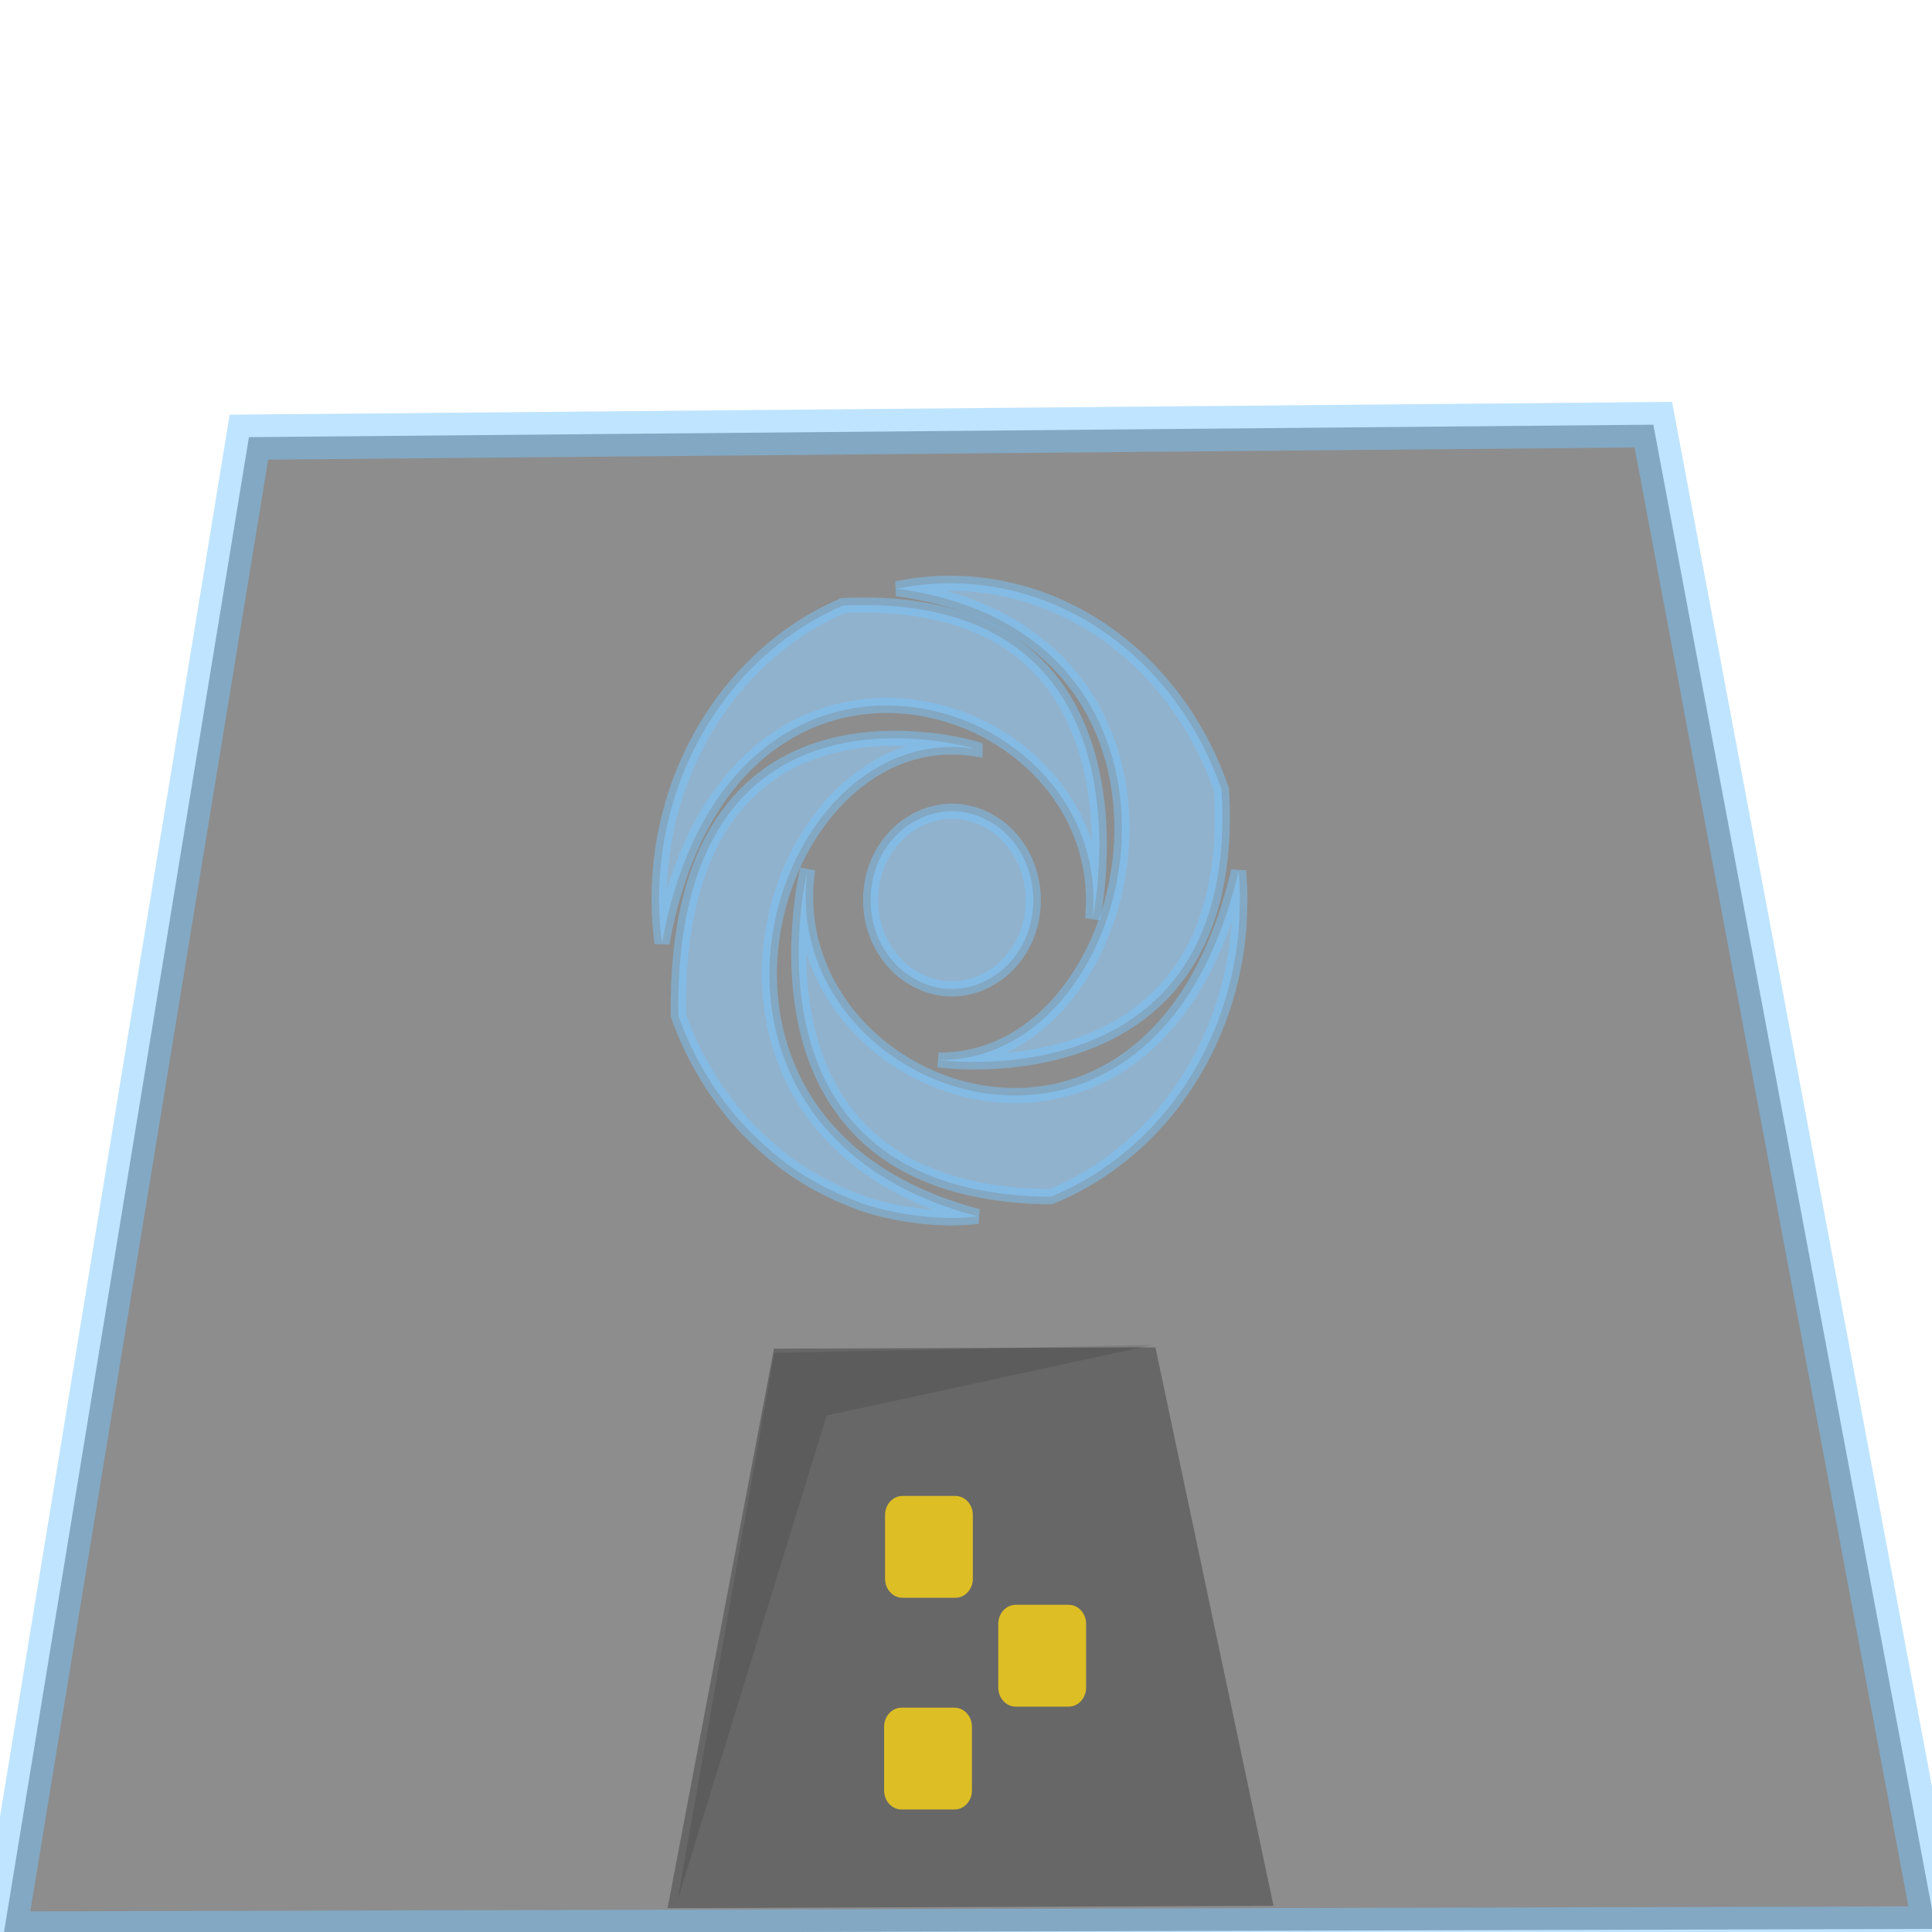 <svg viewBox="0 0 128 128" xmlns="http://www.w3.org/2000/svg">
  <defs></defs>
  <g id="surface1" transform="matrix(1, 0, 0, 1, -52.078, -118.688)">
    <path style="fill-rule: nonzero; fill: rgb(141, 141, 141); fill-opacity: 1; stroke-width: 3px; stroke: rgba(120, 199, 255, 0.47);" d="M 52.322 246.825 L 180.322 246.486 L 161.616 146.825 L 68.57 147.65 L 52.322 246.825 Z M 52.322 246.825"></path>
    <path style="fill-rule: nonzero; fill-opacity: 1; stroke: rgba(120, 199, 255, 0.47); fill: rgba(146, 208, 255, 0.56);" d="M 134.139 176.392 Z M 105.59 176.281 C 105.59 176.281 100.237 197.785 121.688 197.974 C 128.418 195.24 133.377 188.54 134.129 180.466 C 134.182 179.907 134.197 179.336 134.208 178.766 C 134.21 178.616 134.229 178.47 134.229 178.32 C 134.229 177.67 134.193 177.029 134.14 176.392 C 128.471 200.723 103.402 191.194 105.59 176.281 Z M 105.59 176.281"></path>
    <path style="fill-rule: nonzero; fill-opacity: 1; stroke: rgba(120, 199, 255, 0.47); fill: rgba(146, 208, 255, 0.56);" d="M 116.68 168.298 C 116.68 168.298 96.708 162.214 97.016 185.967 C 98.04 188.837 99.628 191.428 101.671 193.555 C 101.756 193.643 101.844 193.725 101.93 193.813 C 102.509 194.395 103.118 194.935 103.755 195.436 C 103.855 195.511 103.949 195.599 104.048 195.674 C 104.723 196.175 105.426 196.633 106.155 197.038 C 106.366 197.155 106.582 197.266 106.798 197.377 C 107.426 197.697 108.067 197.982 108.722 198.227 C 108.884 198.286 109.036 198.361 109.2 198.417 C 109.983 198.68 110.786 198.885 111.594 199.038 C 111.84 199.083 112.086 199.122 112.336 199.159 C 113.175 199.291 114.022 199.361 114.872 199.374 C 114.904 199.374 114.936 199.38 114.967 199.38 C 115.608 199.38 116.24 199.341 116.864 199.276 C 94.454 193.449 102.972 166.117 116.68 168.3 L 116.68 168.298 Z M 116.68 168.298"></path>
    <path style="fill-rule: nonzero; fill-opacity: 1; stroke: rgba(120, 199, 255, 0.47); fill: rgba(146, 208, 255, 0.56);" d="M 124.464 179.561 C 124.464 179.561 129.19 157.837 107.922 158.806 C 100.79 161.88 95.74 169.448 95.74 178.318 C 95.746 179.272 95.813 180.226 95.937 181.172 C 100.412 156.592 125.915 164.552 124.464 179.561 Z M 124.464 179.561"></path>
    <path style="fill-rule: nonzero; fill-opacity: 1; stroke: rgba(120, 199, 255, 0.47); fill: rgba(146, 208, 255, 0.56);" d="M 114.253 188.912 C 114.253 188.912 134.259 191.76 133.007 171.012 C 130.284 163.028 123.253 157.329 114.984 157.329 C 113.814 157.333 112.645 157.455 111.494 157.69 C 133.787 160.674 127.993 189.122 114.253 188.912 Z M 114.253 188.912"></path>
    <path style="fill-rule: nonzero; fill-opacity: 1; stroke: rgba(120, 199, 255, 0.47); fill: rgba(146, 208, 255, 0.56);" d="M 120.538 178.32 C 120.536 182.845 116.044 185.675 112.451 183.411 C 110.784 182.361 109.756 180.42 109.758 178.32 C 109.758 173.794 114.25 170.966 117.843 173.228 C 119.51 174.279 120.538 176.22 120.538 178.32 Z M 120.538 178.32"></path>
    <path style=" stroke:none;fill-rule:nonzero;fill:rgb(40.392%,40.392%,40.392%);fill-opacity:1;" d="M 96.306 245.108 L 103.359 208.038 L 128.629 207.954 L 136.451 244.954 L 96.306 245.108 Z M 96.306 245.108"></path>
    <path style=" stroke:none;fill-rule:nonzero;fill:rgb(0%,0%,0%);fill-opacity:0.11;" d="M 96.971 244.564 L 103.38 208.317 L 128.432 207.792 L 106.845 212.469 L 96.971 244.564 Z M 96.971 244.564"></path>
    <path style=" stroke:none;fill-rule:nonzero;fill:rgb(86.667%,74.51%,14.51%);fill-opacity:1;" d="M 111.869 217.798 L 115.378 217.798 C 116.015 217.798 116.532 218.362 116.532 219.06 L 116.532 223.283 C 116.532 223.98 116.015 224.544 115.378 224.544 L 111.869 224.544 C 111.232 224.544 110.715 223.98 110.715 223.283 L 110.715 219.06 C 110.715 218.362 111.232 217.798 111.869 217.798 Z M 111.869 217.798"></path>
    <path style=" stroke:none;fill-rule:nonzero;fill:rgb(86.667%,74.51%,14.51%);fill-opacity:1;" d="M 119.373 225.011 L 122.882 225.011 C 123.519 225.011 124.036 225.575 124.036 226.271 L 124.036 230.494 C 124.036 231.192 123.519 231.758 122.882 231.758 L 119.373 231.758 C 118.734 231.758 118.217 231.192 118.217 230.494 L 118.217 226.271 C 118.217 225.575 118.734 225.011 119.373 225.011 Z M 119.373 225.011"></path>
    <path style=" stroke:none;fill-rule:nonzero;fill:rgb(86.667%,74.51%,14.51%);fill-opacity:1;" d="M 111.809 231.826 L 115.317 231.826 C 115.955 231.826 116.471 232.39 116.471 233.088 L 116.471 237.312 C 116.471 238.008 115.955 238.572 115.317 238.572 L 111.809 238.572 C 111.172 238.572 110.653 238.008 110.653 237.312 L 110.653 233.088 C 110.653 232.39 111.172 231.826 111.809 231.826 Z M 111.809 231.826"></path>
  </g>
</svg>